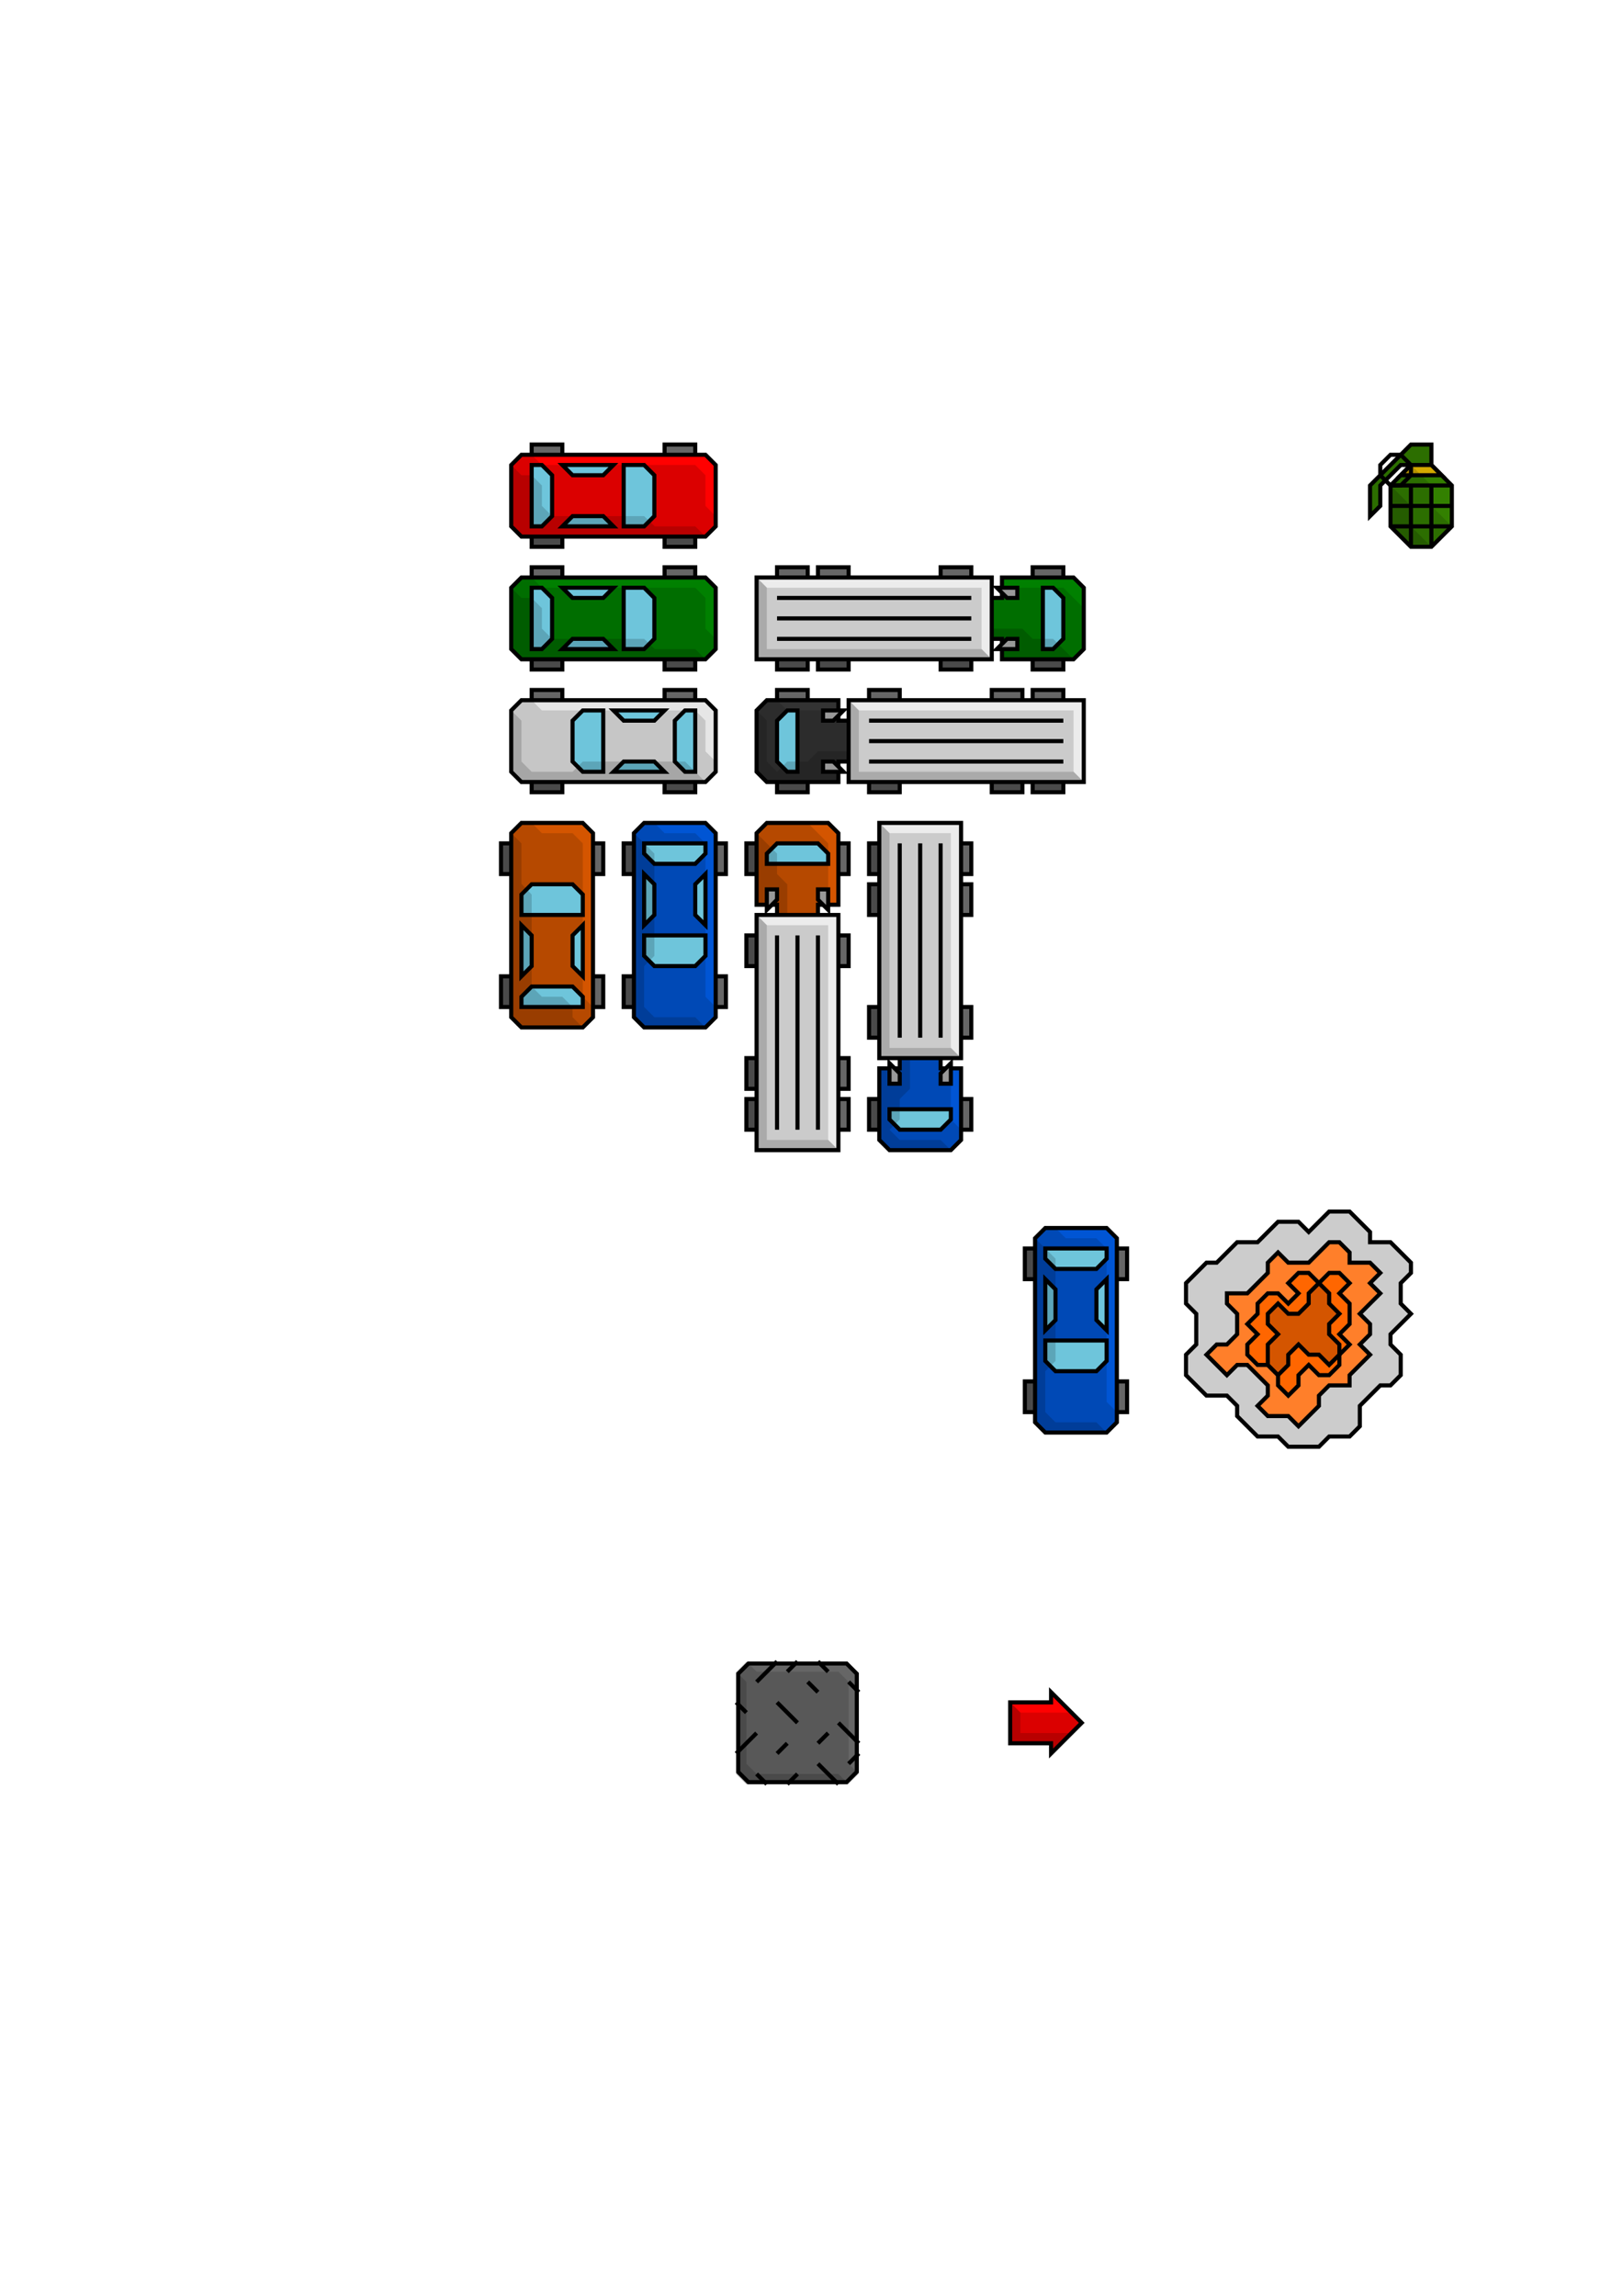 <?xml version="1.0" encoding="UTF-8" standalone="no"?>
<!-- Created with Inkscape (http://www.inkscape.org/) -->

<svg
   xmlns:dc="http://purl.org/dc/elements/1.1/"
   xmlns:cc="http://creativecommons.org/ns#"
   xmlns:rdf="http://www.w3.org/1999/02/22-rdf-syntax-ns#"
   xmlns:svg="http://www.w3.org/2000/svg"
   xmlns="http://www.w3.org/2000/svg"
   xmlns:sodipodi="http://sodipodi.sourceforge.net/DTD/sodipodi-0.dtd"
   xmlns:inkscape="http://www.inkscape.org/namespaces/inkscape"
   width="210mm"
   height="297mm"
   id="svg2"
   version="1.1"
   inkscape:version="0.48.4 r9939"
   enable-background="new"
   sodipodi:docname="graphics.svg">
  <defs
     id="defs4" />
  <sodipodi:namedview
     id="base"
     pagecolor="#ffffff"
     bordercolor="#666666"
     borderopacity="1.0"
     inkscape:pageopacity="0.0"
     inkscape:pageshadow="2"
     inkscape:zoom="1.979899"
     inkscape:cx="501.66574"
     inkscape:cy="342.00051"
     inkscape:document-units="px"
     inkscape:current-layer="layer1"
     showgrid="true"
     inkscape:window-width="1920"
     inkscape:window-height="1017"
     inkscape:window-x="-8"
     inkscape:window-y="-8"
     inkscape:window-maximized="1">
    <inkscape:grid
       type="xygrid"
       id="grid2985"
       empspacing="5"
       visible="true"
       enabled="true"
       snapvisiblegridlinesonly="true" />
    <inkscape:grid
       type="xygrid"
       id="grid2989"
       empspacing="5"
       visible="true"
       enabled="true"
       snapvisiblegridlinesonly="true"
       color="#ff00ff"
       opacity="1"
       empcolor="#0000ff"
       empopacity="0"
       spacingx="60px"
       spacingy="60px"
       dotted="false" />
  </sodipodi:namedview>
  <g
     inkscape:groupmode="layer"
     id="layer4"
     inkscape:label="clipping"
     style="opacity:0;display:inline"
     sodipodi:insensitive="true">
    <rect
       style="opacity:0.5;color:#000000;fill:#80e5ff;fill-opacity:1;fill-rule:nonzero;stroke:none;stroke-width:2;marker:none;visibility:visible;display:inline;overflow:visible;enable-background:accumulate"
       id="rect4730"
       width="120"
       height="60"
       x="240"
       y="212.362"
       inkscape:export-filename="D:\phi\ld43\web\res\images\car_player.png"
       inkscape:export-xdpi="180"
       inkscape:export-ydpi="180" />
    <rect
       style="opacity:0.5;color:#000000;fill:#80e5ff;fill-opacity:1;fill-rule:nonzero;stroke:none;stroke-width:2;marker:none;visibility:visible;display:inline;overflow:visible;enable-background:accumulate"
       id="rect4732"
       width="120"
       height="60"
       x="240"
       y="272.362"
       inkscape:export-filename="D:\phi\ld43\web\res\images\car_h1.png"
       inkscape:export-xdpi="180"
       inkscape:export-ydpi="180" />
    <rect
       style="opacity:0.5;color:#000000;fill:#80e5ff;fill-opacity:1;fill-rule:nonzero;stroke:none;stroke-width:2;marker:none;visibility:visible;display:inline;overflow:visible;enable-background:accumulate"
       id="rect4734"
       width="120"
       height="60"
       x="240"
       y="332.362"
       inkscape:export-filename="D:\phi\ld43\web\res\images\car_h2.png"
       inkscape:export-xdpi="180"
       inkscape:export-ydpi="180" />
    <rect
       style="opacity:0.5;color:#000000;fill:#80e5ff;fill-opacity:1;fill-rule:nonzero;stroke:none;stroke-width:2;marker:none;visibility:visible;display:inline;overflow:visible;enable-background:accumulate"
       id="rect4736"
       width="60"
       height="120"
       x="240"
       y="392.362"
       inkscape:export-filename="D:\phi\ld43\web\res\images\car_v1.png"
       inkscape:export-xdpi="180"
       inkscape:export-ydpi="180" />
    <rect
       style="opacity:0.5;color:#000000;fill:#80e5ff;fill-opacity:1;fill-rule:nonzero;stroke:none;stroke-width:2;marker:none;visibility:visible;display:inline;overflow:visible;enable-background:accumulate"
       id="rect4738"
       width="180"
       height="60"
       x="360"
       y="272.362"
       inkscape:export-filename="D:\phi\ld43\web\res\images\truck_h1.png"
       inkscape:export-xdpi="180"
       inkscape:export-ydpi="180" />
    <rect
       style="opacity:0.5;color:#000000;fill:#80e5ff;fill-opacity:1;fill-rule:nonzero;stroke:none;stroke-width:2;marker:none;visibility:visible;display:inline;overflow:visible;enable-background:accumulate"
       id="rect4740"
       width="180"
       height="60"
       x="360"
       y="332.362"
       inkscape:export-filename="D:\phi\ld43\web\res\images\truck_h2.png"
       inkscape:export-xdpi="180"
       inkscape:export-ydpi="180" />
    <rect
       style="opacity:0.5;color:#000000;fill:#80e5ff;fill-opacity:1;fill-rule:nonzero;stroke:none;stroke-width:2;marker:none;visibility:visible;display:inline;overflow:visible;enable-background:accumulate"
       id="rect4742"
       width="60"
       height="180"
       x="360"
       y="392.362"
       inkscape:export-filename="D:\phi\ld43\web\res\images\truck_v1.png"
       inkscape:export-xdpi="180"
       inkscape:export-ydpi="180" />
    <rect
       style="opacity:0.5;color:#000000;fill:#80e5ff;fill-opacity:1;fill-rule:nonzero;stroke:none;stroke-width:2;marker:none;visibility:visible;display:inline;overflow:visible;enable-background:accumulate"
       id="rect4744"
       width="60"
       height="180"
       x="420"
       y="392.362"
       inkscape:export-filename="D:\phi\ld43\web\res\images\truck_v2.png"
       inkscape:export-xdpi="180"
       inkscape:export-ydpi="180" />
    <rect
       style="opacity:0.5;color:#000000;fill:#80e5ff;fill-opacity:1;fill-rule:nonzero;stroke:none;stroke-width:2;marker:none;visibility:visible;display:inline;overflow:visible;enable-background:accumulate"
       id="rect4746"
       width="60"
       height="120"
       x="300"
       y="392.362"
       inkscape:export-filename="D:\phi\ld43\web\res\images\car_v2.png"
       inkscape:export-xdpi="180"
       inkscape:export-ydpi="180" />
    <rect
       style="color:#000000;fill:#d4aa00;fill-opacity:1;fill-rule:nonzero;stroke:none;stroke-width:2;marker:none;visibility:visible;display:inline;overflow:visible;enable-background:accumulate"
       id="rect4790"
       width="60"
       height="60"
       x="660"
       y="212.362"
       inkscape:export-filename="D:\phi\ld43\web\res\images\grenade.png"
       inkscape:export-xdpi="180"
       inkscape:export-ydpi="180" />
    <rect
       style="opacity:0.5;color:#000000;fill:#000000;fill-opacity:1;stroke:none;stroke-width:2;marker:none;visibility:visible;display:inline;overflow:visible;enable-background:accumulate"
       id="rect4834"
       width="60"
       height="60"
       x="360"
       y="812.362"
       inkscape:export-filename="D:\phi\ld43\web\res\images\border.png"
       inkscape:export-xdpi="180"
       inkscape:export-ydpi="180" />
    <rect
       style="opacity:0.5;color:#000000;fill:#000000;fill-opacity:1;fill-rule:nonzero;stroke:none;stroke-width:2;marker:none;visibility:visible;display:inline;overflow:visible;enable-background:accumulate"
       id="rect4890"
       width="60"
       height="60"
       x="480"
       y="812.362"
       inkscape:export-filename="D:\phi\ld43\web\res\images\exit.png"
       inkscape:export-xdpi="180"
       inkscape:export-ydpi="180" />
  </g>
  <g
     inkscape:label="shape"
     inkscape:groupmode="layer"
     id="layer1"
     style="display:inline">
    <path
       style="fill:#666666;stroke:#000000;stroke-width:2;stroke-linecap:butt;stroke-linejoin:miter;stroke-miterlimit:4;stroke-opacity:1;stroke-dasharray:none"
       d="m 260,222.362 0,-5 15,0 0,5"
       id="path2995"
       inkscape:connector-curvature="0" />
    <path
       style="fill:#666666;stroke:#000000;stroke-width:2;stroke-linecap:butt;stroke-linejoin:miter;stroke-miterlimit:4;stroke-opacity:1;stroke-dasharray:none"
       d="m 340,222.362 0,-5 -15,0 0,5"
       id="path2993"
       inkscape:connector-curvature="0" />
    <path
       style="fill:#666666;stroke:#000000;stroke-width:2;stroke-linecap:butt;stroke-linejoin:miter;stroke-miterlimit:4;stroke-opacity:1;stroke-dasharray:none"
       d="m 325,262.362 0,5 15,0 0,-5"
       id="path2999"
       inkscape:connector-curvature="0" />
    <path
       style="fill:#666666;stroke:#000000;stroke-width:2;stroke-linecap:butt;stroke-linejoin:miter;stroke-miterlimit:4;stroke-opacity:1;stroke-dasharray:none"
       d="m 260,262.362 0,5 15,0 0,-5"
       id="path2997"
       inkscape:connector-curvature="0" />
    <path
       style="fill:#ff0000;stroke:#000000;stroke-width:2;stroke-linecap:butt;stroke-linejoin:miter;stroke-miterlimit:4;stroke-opacity:1;stroke-dasharray:none"
       d="m 255,222.362 90,0 5,5 0,30 -5,5 -90,0 -5,-5 0,-30 z"
       id="path2991"
       inkscape:connector-curvature="0" />
    <path
       style="fill:#80e5ff;fill-opacity:1;stroke:#000000;stroke-width:2;stroke-linecap:butt;stroke-linejoin:miter;stroke-miterlimit:4;stroke-opacity:1;stroke-dasharray:none"
       d="m 320,252.362 0,-20 -5,-5 -5,0 -5,0 0,30 5,0 5,0 z"
       id="path3003"
       inkscape:connector-curvature="0"
       sodipodi:nodetypes="ccccccccc" />
    <path
       style="fill:#80e5ff;stroke:#000000;stroke-width:2;stroke-linecap:butt;stroke-linejoin:miter;stroke-miterlimit:4;stroke-opacity:1;stroke-dasharray:none"
       d="m 275,257.362 5,-5 15,0 5,5 z"
       id="path3005"
       inkscape:connector-curvature="0"
       sodipodi:nodetypes="ccccc" />
    <path
       style="fill:#80e5ff;stroke:#000000;stroke-width:2;stroke-linecap:butt;stroke-linejoin:miter;stroke-miterlimit:4;stroke-opacity:1;stroke-dasharray:none"
       d="m 300,227.362 -5,5 -15,0 -5,-5 z"
       id="path3007"
       inkscape:connector-curvature="0"
       sodipodi:nodetypes="ccccc" />
    <path
       style="fill:#80e5ff;stroke:#000000;stroke-width:2;stroke-linecap:butt;stroke-linejoin:miter;stroke-miterlimit:4;stroke-opacity:1;stroke-dasharray:none"
       d="m 260,257.362 5,0 5,-5 0,-20 -5,-5 -5,0 z"
       id="path3011"
       inkscape:connector-curvature="0"
       sodipodi:nodetypes="ccccccc" />
    <path
       style="fill:#666666;stroke:#000000;stroke-width:2;stroke-linecap:butt;stroke-linejoin:miter;stroke-miterlimit:4;stroke-opacity:1;stroke-dasharray:none;display:inline"
       d="m 260,282.362 0,-5 15,0 0,5"
       id="path2995-1"
       inkscape:connector-curvature="0" />
    <path
       style="fill:#666666;stroke:#000000;stroke-width:2;stroke-linecap:butt;stroke-linejoin:miter;stroke-miterlimit:4;stroke-opacity:1;stroke-dasharray:none;display:inline"
       d="m 340,282.362 0,-5 -15,0 0,5"
       id="path2993-1"
       inkscape:connector-curvature="0" />
    <path
       style="fill:#666666;stroke:#000000;stroke-width:2;stroke-linecap:butt;stroke-linejoin:miter;stroke-miterlimit:4;stroke-opacity:1;stroke-dasharray:none;display:inline"
       d="m 260,322.362 0,5 15,0 0,-5"
       id="path2997-8"
       inkscape:connector-curvature="0" />
    <path
       style="fill:#666666;stroke:#000000;stroke-width:2;stroke-linecap:butt;stroke-linejoin:miter;stroke-miterlimit:4;stroke-opacity:1;stroke-dasharray:none;display:inline"
       d="m 325,322.362 0,5 15,0 0,-5"
       id="path2999-7"
       inkscape:connector-curvature="0" />
    <path
       style="fill:#008000;stroke:#000000;stroke-width:2;stroke-linecap:butt;stroke-linejoin:miter;stroke-miterlimit:4;stroke-opacity:1;stroke-dasharray:none;display:inline"
       d="m 255,282.362 90,0 5,5 0,30 -5,5 -90,0 -5,-5 0,-30 z"
       id="path2991-3"
       inkscape:connector-curvature="0" />
    <path
       style="fill:#80e5ff;fill-opacity:1;stroke:#000000;stroke-width:2;stroke-linecap:butt;stroke-linejoin:miter;stroke-miterlimit:4;stroke-opacity:1;stroke-dasharray:none;display:inline"
       d="m 320,312.362 0,-20 -5,-5 -5,0 -5,0 0,30 5,0 5,0 z"
       id="path3003-4"
       inkscape:connector-curvature="0"
       sodipodi:nodetypes="ccccccccc" />
    <path
       style="fill:#80e5ff;stroke:#000000;stroke-width:2;stroke-linecap:butt;stroke-linejoin:miter;stroke-miterlimit:4;stroke-opacity:1;stroke-dasharray:none;display:inline"
       d="m 275,317.362 5,-5 15,0 5,5 z"
       id="path3005-2"
       inkscape:connector-curvature="0"
       sodipodi:nodetypes="ccccc" />
    <path
       style="fill:#80e5ff;stroke:#000000;stroke-width:2;stroke-linecap:butt;stroke-linejoin:miter;stroke-miterlimit:4;stroke-opacity:1;stroke-dasharray:none;display:inline"
       d="m 300,287.362 -5,5 -15,0 -5,-5 z"
       id="path3007-7"
       inkscape:connector-curvature="0"
       sodipodi:nodetypes="ccccc" />
    <path
       style="fill:#80e5ff;stroke:#000000;stroke-width:2;stroke-linecap:butt;stroke-linejoin:miter;stroke-miterlimit:4;stroke-opacity:1;stroke-dasharray:none;display:inline"
       d="m 260,317.362 5,0 5,-5 0,-20 -5,-5 -5,0 z"
       id="path3011-7"
       inkscape:connector-curvature="0"
       sodipodi:nodetypes="ccccccc" />
    <path
       style="fill:#666666;stroke:#000000;stroke-width:2;stroke-linecap:butt;stroke-linejoin:miter;stroke-miterlimit:4;stroke-opacity:1;stroke-dasharray:none;display:inline"
       d="m 340,342.362 0,-5 -15,0 0,5"
       id="path2995-9"
       inkscape:connector-curvature="0" />
    <path
       style="fill:#666666;stroke:#000000;stroke-width:2;stroke-linecap:butt;stroke-linejoin:miter;stroke-miterlimit:4;stroke-opacity:1;stroke-dasharray:none;display:inline"
       d="m 260,342.362 0,-5 15,0 0,5"
       id="path2993-3"
       inkscape:connector-curvature="0" />
    <path
       style="fill:#666666;stroke:#000000;stroke-width:2;stroke-linecap:butt;stroke-linejoin:miter;stroke-miterlimit:4;stroke-opacity:1;stroke-dasharray:none;display:inline"
       d="m 340,382.362 0,5 -15,0 0,-5"
       id="path2997-9"
       inkscape:connector-curvature="0" />
    <path
       style="fill:#666666;stroke:#000000;stroke-width:2;stroke-linecap:butt;stroke-linejoin:miter;stroke-miterlimit:4;stroke-opacity:1;stroke-dasharray:none;display:inline"
       d="m 275,382.362 0,5 -15,0 0,-5"
       id="path2999-8"
       inkscape:connector-curvature="0" />
    <path
       style="fill:#e6e6e6;stroke:#000000;stroke-width:2;stroke-linecap:butt;stroke-linejoin:miter;stroke-miterlimit:4;stroke-opacity:1;stroke-dasharray:none;display:inline"
       d="m 345,342.362 -90,0 -5,5 0,30 5,5 90,0 5,-5 0,-30 z"
       id="path2991-1"
       inkscape:connector-curvature="0" />
    <path
       style="fill:#80e5ff;fill-opacity:1;stroke:#000000;stroke-width:2;stroke-linecap:butt;stroke-linejoin:miter;stroke-miterlimit:4;stroke-opacity:1;stroke-dasharray:none;display:inline"
       d="m 280,372.362 0,-20 5,-5 5,0 5,0 0,30 -5,0 -5,0 z"
       id="path3003-6"
       inkscape:connector-curvature="0"
       sodipodi:nodetypes="ccccccccc" />
    <path
       style="fill:#80e5ff;stroke:#000000;stroke-width:2;stroke-linecap:butt;stroke-linejoin:miter;stroke-miterlimit:4;stroke-opacity:1;stroke-dasharray:none;display:inline"
       d="m 325,377.362 -5,-5 -15,0 -5,5 z"
       id="path3005-5"
       inkscape:connector-curvature="0"
       sodipodi:nodetypes="ccccc" />
    <path
       style="fill:#80e5ff;stroke:#000000;stroke-width:2;stroke-linecap:butt;stroke-linejoin:miter;stroke-miterlimit:4;stroke-opacity:1;stroke-dasharray:none;display:inline"
       d="m 300,347.362 5,5 15,0 5,-5 z"
       id="path3007-0"
       inkscape:connector-curvature="0"
       sodipodi:nodetypes="ccccc" />
    <path
       style="fill:#80e5ff;stroke:#000000;stroke-width:2;stroke-linecap:butt;stroke-linejoin:miter;stroke-miterlimit:4;stroke-opacity:1;stroke-dasharray:none;display:inline"
       d="m 340,377.362 -5,0 -5,-5 0,-20 5,-5 5,0 z"
       id="path3011-2"
       inkscape:connector-curvature="0"
       sodipodi:nodetypes="ccccccc" />
    <path
       style="fill:#666666;stroke:#000000;stroke-width:2;stroke-linecap:butt;stroke-linejoin:miter;stroke-miterlimit:4;stroke-opacity:1;stroke-dasharray:none;display:inline"
       d="m 350,412.362 5,0 0,15 -5,0"
       id="path2995-1-4"
       inkscape:connector-curvature="0" />
    <path
       style="fill:#666666;stroke:#000000;stroke-width:2;stroke-linecap:butt;stroke-linejoin:miter;stroke-miterlimit:4;stroke-opacity:1;stroke-dasharray:none;display:inline"
       d="m 350,492.362 5,0 0,-15 -5,0"
       id="path2993-1-8"
       inkscape:connector-curvature="0" />
    <path
       style="fill:#666666;stroke:#000000;stroke-width:2;stroke-linecap:butt;stroke-linejoin:miter;stroke-miterlimit:4;stroke-opacity:1;stroke-dasharray:none;display:inline"
       d="m 310,412.362 -5,0 0,15 5,0"
       id="path2997-8-5"
       inkscape:connector-curvature="0" />
    <path
       style="fill:#666666;stroke:#000000;stroke-width:2;stroke-linecap:butt;stroke-linejoin:miter;stroke-miterlimit:4;stroke-opacity:1;stroke-dasharray:none;display:inline"
       d="m 310,477.362 -5,0 0,15 5,0"
       id="path2999-7-0"
       inkscape:connector-curvature="0" />
    <path
       style="fill:#0055d4;stroke:#000000;stroke-width:2;stroke-linecap:butt;stroke-linejoin:miter;stroke-miterlimit:4;stroke-opacity:1;stroke-dasharray:none;display:inline"
       d="m 350,407.362 0,90 -5,5 -30,0 -5,-5 0,-90 5,-5 30,0 z"
       id="path2991-3-6"
       inkscape:connector-curvature="0" />
    <path
       style="fill:#80e5ff;fill-opacity:1;stroke:#000000;stroke-width:2;stroke-linecap:butt;stroke-linejoin:miter;stroke-miterlimit:4;stroke-opacity:1;stroke-dasharray:none;display:inline"
       d="m 320,472.362 20,0 5,-5 0,-5 0,-5 -30,0 0,5 0,5 z"
       id="path3003-4-9"
       inkscape:connector-curvature="0"
       sodipodi:nodetypes="ccccccccc" />
    <path
       style="fill:#80e5ff;stroke:#000000;stroke-width:2;stroke-linecap:butt;stroke-linejoin:miter;stroke-miterlimit:4;stroke-opacity:1;stroke-dasharray:none;display:inline"
       d="m 315,427.362 5,5 0,15 -5,5 z"
       id="path3005-2-0"
       inkscape:connector-curvature="0"
       sodipodi:nodetypes="ccccc" />
    <path
       style="fill:#80e5ff;stroke:#000000;stroke-width:2;stroke-linecap:butt;stroke-linejoin:miter;stroke-miterlimit:4;stroke-opacity:1;stroke-dasharray:none;display:inline"
       d="m 345,452.362 -5,-5 0,-15 5,-5 z"
       id="path3007-7-0"
       inkscape:connector-curvature="0"
       sodipodi:nodetypes="ccccc" />
    <path
       style="fill:#80e5ff;stroke:#000000;stroke-width:2;stroke-linecap:butt;stroke-linejoin:miter;stroke-miterlimit:4;stroke-opacity:1;stroke-dasharray:none;display:inline"
       d="m 315,412.362 0,5 5,5 20,0 5,-5 0,-5 z"
       id="path3011-7-6"
       inkscape:connector-curvature="0"
       sodipodi:nodetypes="ccccccc" />
    <path
       style="fill:#666666;stroke:#000000;stroke-width:2;stroke-linecap:butt;stroke-linejoin:miter;stroke-miterlimit:4;stroke-opacity:1;stroke-dasharray:none;display:inline"
       d="m 290,492.362 5,0 0,-15 -5,0"
       id="path2995-9-1"
       inkscape:connector-curvature="0" />
    <path
       style="fill:#666666;stroke:#000000;stroke-width:2;stroke-linecap:butt;stroke-linejoin:miter;stroke-miterlimit:4;stroke-opacity:1;stroke-dasharray:none;display:inline"
       d="m 290,412.362 5,0 0,15 -5,0"
       id="path2993-3-3"
       inkscape:connector-curvature="0" />
    <path
       style="fill:#666666;stroke:#000000;stroke-width:2;stroke-linecap:butt;stroke-linejoin:miter;stroke-miterlimit:4;stroke-opacity:1;stroke-dasharray:none;display:inline"
       d="m 250,492.362 -5,0 0,-15 5,0"
       id="path2997-9-9"
       inkscape:connector-curvature="0" />
    <path
       style="fill:#666666;stroke:#000000;stroke-width:2;stroke-linecap:butt;stroke-linejoin:miter;stroke-miterlimit:4;stroke-opacity:1;stroke-dasharray:none;display:inline"
       d="m 250,427.362 -5,0 0,-15 5,0"
       id="path2999-8-3"
       inkscape:connector-curvature="0" />
    <path
       style="fill:#d45500;stroke:#000000;stroke-width:2;stroke-linecap:butt;stroke-linejoin:miter;stroke-miterlimit:4;stroke-opacity:1;stroke-dasharray:none;display:inline"
       d="m 290,497.362 0,-90 -5,-5 -30,0 -5,5 0,90 5,5 30,0 z"
       id="path2991-1-8"
       inkscape:connector-curvature="0" />
    <path
       style="fill:#80e5ff;fill-opacity:1;stroke:#000000;stroke-width:2;stroke-linecap:butt;stroke-linejoin:miter;stroke-miterlimit:4;stroke-opacity:1;stroke-dasharray:none;display:inline"
       d="m 260,432.362 20,0 5,5 0,5 0,5 -30,0 0,-5 0,-5 z"
       id="path3003-6-4"
       inkscape:connector-curvature="0"
       sodipodi:nodetypes="ccccccccc" />
    <path
       style="fill:#80e5ff;stroke:#000000;stroke-width:2;stroke-linecap:butt;stroke-linejoin:miter;stroke-miterlimit:4;stroke-opacity:1;stroke-dasharray:none;display:inline"
       d="m 255,477.362 5,-5 0,-15 -5,-5 z"
       id="path3005-5-4"
       inkscape:connector-curvature="0"
       sodipodi:nodetypes="ccccc" />
    <path
       style="fill:#80e5ff;stroke:#000000;stroke-width:2;stroke-linecap:butt;stroke-linejoin:miter;stroke-miterlimit:4;stroke-opacity:1;stroke-dasharray:none;display:inline"
       d="m 285,452.362 -5,5 0,15 5,5 z"
       id="path3007-0-6"
       inkscape:connector-curvature="0"
       sodipodi:nodetypes="ccccc" />
    <path
       style="fill:#80e5ff;stroke:#000000;stroke-width:2;stroke-linecap:butt;stroke-linejoin:miter;stroke-miterlimit:4;stroke-opacity:1;stroke-dasharray:none;display:inline"
       d="m 255,492.362 0,-5 5,-5 20,0 5,5 0,5 z"
       id="path3011-2-0"
       inkscape:connector-curvature="0"
       sodipodi:nodetypes="ccccccc" />
    <path
       style="fill:#666666;stroke:#000000;stroke-width:2;stroke-linecap:butt;stroke-linejoin:miter;stroke-miterlimit:4;stroke-opacity:1;stroke-dasharray:none"
       d="m 505,282.362 0,-5 15,0 0,5"
       id="path4437"
       inkscape:connector-curvature="0"
       sodipodi:nodetypes="cccc" />
    <path
       style="fill:#666666;stroke:#000000;stroke-width:2;stroke-linecap:butt;stroke-linejoin:miter;stroke-miterlimit:4;stroke-opacity:1;stroke-dasharray:none"
       d="m 505,322.362 0,5 15,0 0,-5"
       id="path4439"
       inkscape:connector-curvature="0"
       sodipodi:nodetypes="cccc" />
    <path
       style="fill:#666666;stroke:#000000;stroke-width:2;stroke-linecap:butt;stroke-linejoin:miter;stroke-miterlimit:4;stroke-opacity:1;stroke-dasharray:none"
       d="m 380,282.362 0,-5 15,0 0,5"
       id="path4441"
       inkscape:connector-curvature="0"
       sodipodi:nodetypes="cccc" />
    <path
       style="fill:#666666;stroke:#000000;stroke-width:2;stroke-linecap:butt;stroke-linejoin:miter;stroke-miterlimit:4;stroke-opacity:1;stroke-dasharray:none"
       d="m 400,282.362 0,-5 15,0 0,5"
       id="path4443"
       inkscape:connector-curvature="0"
       sodipodi:nodetypes="cccc" />
    <path
       style="fill:#666666;stroke:#000000;stroke-width:2;stroke-linecap:butt;stroke-linejoin:miter;stroke-miterlimit:4;stroke-opacity:1;stroke-dasharray:none"
       d="m 475,322.362 0,5 -15,0 0,-5"
       id="path4447"
       inkscape:connector-curvature="0"
       sodipodi:nodetypes="cccc" />
    <path
       style="fill:#666666;stroke:#000000;stroke-width:2;stroke-linecap:butt;stroke-linejoin:miter;stroke-miterlimit:4;stroke-opacity:1;stroke-dasharray:none"
       d="m 415,322.362 0,5 -15,0 0,-5"
       id="path4449"
       inkscape:connector-curvature="0"
       sodipodi:nodetypes="cccc" />
    <path
       style="fill:#666666;stroke:#000000;stroke-width:2;stroke-linecap:butt;stroke-linejoin:miter;stroke-miterlimit:4;stroke-opacity:1;stroke-dasharray:none"
       d="m 395,322.362 0,5 -15,0 0,-5"
       id="path4453"
       inkscape:connector-curvature="0"
       sodipodi:nodetypes="cccc" />
    <path
       style="fill:#008000;fill-opacity:1;stroke:#000000;stroke-width:2;stroke-linecap:butt;stroke-linejoin:miter;stroke-miterlimit:4;stroke-opacity:1;stroke-dasharray:none"
       d="m 485,292.362 5,0 0,-10 25,0 10,0 5,5 0,5 0,20 0,5 -5,5 -10,0 -25,0 0,-10 -5,0"
       id="path4427"
       inkscape:connector-curvature="0"
       sodipodi:nodetypes="cccccccccccccc" />
    <path
       style="fill:#80e5ff;fill-opacity:1;stroke:#000000;stroke-width:2;stroke-linecap:butt;stroke-linejoin:miter;stroke-miterlimit:4;stroke-opacity:1;stroke-dasharray:none"
       d="m 520,292.362 -5,-5 -5,0 0,30 5,0 5,-5 z"
       id="path4429"
       inkscape:connector-curvature="0"
       sodipodi:nodetypes="ccccccc" />
    <path
       style="fill:#666666;stroke:#000000;stroke-width:2;stroke-linecap:butt;stroke-linejoin:miter;stroke-miterlimit:4;stroke-opacity:1;stroke-dasharray:none"
       d="m 475,282.362 0,-5 -15,0 0,5"
       id="path4445"
       inkscape:connector-curvature="0"
       sodipodi:nodetypes="cccc" />
    <path
       style="fill:#ececec;stroke:#000000;stroke-width:2;stroke-linecap:butt;stroke-linejoin:miter;stroke-miterlimit:4;stroke-opacity:1;stroke-dasharray:none"
       d="m 370,282.362 0,40 115,0 0,-40 z"
       id="path4425"
       inkscape:connector-curvature="0" />
    <path
       style="fill:none;stroke:#000000;stroke-width:2;stroke-linecap:butt;stroke-linejoin:miter;stroke-miterlimit:4;stroke-opacity:1;stroke-dasharray:none"
       d="m 380,312.362 95,0"
       id="path4431"
       inkscape:connector-curvature="0" />
    <path
       style="fill:none;stroke:#000000;stroke-width:2;stroke-linecap:butt;stroke-linejoin:miter;stroke-miterlimit:4;stroke-opacity:1;stroke-dasharray:none"
       d="m 475,302.362 -95,0"
       id="path4433"
       inkscape:connector-curvature="0" />
    <path
       style="fill:none;stroke:#000000;stroke-width:2;stroke-linecap:butt;stroke-linejoin:miter;stroke-miterlimit:4;stroke-opacity:1;stroke-dasharray:none"
       d="m 380,292.362 95,0"
       id="path4435"
       inkscape:connector-curvature="0" />
    <path
       style="fill:#999999;fill-opacity:1;stroke:#000000;stroke-width:2;stroke-linecap:butt;stroke-linejoin:miter;stroke-miterlimit:4;stroke-opacity:1;stroke-dasharray:none"
       d="m 497.5,317.362 0,-5 -5,0 -5,5 z"
       id="path4463"
       inkscape:connector-curvature="0"
       sodipodi:nodetypes="ccccc" />
    <path
       style="fill:#999999;fill-opacity:1;stroke:#000000;stroke-width:2;stroke-linecap:butt;stroke-linejoin:miter;stroke-miterlimit:4;stroke-opacity:1;stroke-dasharray:none"
       d="m 497.5,287.362 0,5 -5,0 -5,-5 z"
       id="path4465"
       inkscape:connector-curvature="0"
       sodipodi:nodetypes="ccccc" />
    <path
       sodipodi:nodetypes="cccc"
       inkscape:connector-curvature="0"
       id="path4521"
       d="m 395,342.362 0,-5 -15,0 0,5"
       style="fill:#666666;stroke:#000000;stroke-width:2;stroke-linecap:butt;stroke-linejoin:miter;stroke-miterlimit:4;stroke-opacity:1;stroke-dasharray:none" />
    <path
       sodipodi:nodetypes="cccc"
       inkscape:connector-curvature="0"
       id="path4523"
       d="m 395,382.362 0,5 -15,0 0,-5"
       style="fill:#666666;stroke:#000000;stroke-width:2;stroke-linecap:butt;stroke-linejoin:miter;stroke-miterlimit:4;stroke-opacity:1;stroke-dasharray:none" />
    <path
       sodipodi:nodetypes="cccc"
       inkscape:connector-curvature="0"
       id="path4525"
       d="m 520,342.362 0,-5 -15,0 0,5"
       style="fill:#666666;stroke:#000000;stroke-width:2;stroke-linecap:butt;stroke-linejoin:miter;stroke-miterlimit:4;stroke-opacity:1;stroke-dasharray:none" />
    <path
       sodipodi:nodetypes="cccc"
       inkscape:connector-curvature="0"
       id="path4527"
       d="m 500,342.362 0,-5 -15,0 0,5"
       style="fill:#666666;stroke:#000000;stroke-width:2;stroke-linecap:butt;stroke-linejoin:miter;stroke-miterlimit:4;stroke-opacity:1;stroke-dasharray:none" />
    <path
       sodipodi:nodetypes="cccc"
       inkscape:connector-curvature="0"
       id="path4529"
       d="m 425,382.362 0,5 15,0 0,-5"
       style="fill:#666666;stroke:#000000;stroke-width:2;stroke-linecap:butt;stroke-linejoin:miter;stroke-miterlimit:4;stroke-opacity:1;stroke-dasharray:none" />
    <path
       sodipodi:nodetypes="cccc"
       inkscape:connector-curvature="0"
       id="path4531"
       d="m 485,382.362 0,5 15,0 0,-5"
       style="fill:#666666;stroke:#000000;stroke-width:2;stroke-linecap:butt;stroke-linejoin:miter;stroke-miterlimit:4;stroke-opacity:1;stroke-dasharray:none" />
    <path
       sodipodi:nodetypes="cccc"
       inkscape:connector-curvature="0"
       id="path4533"
       d="m 505,382.362 0,5 15,0 0,-5"
       style="fill:#666666;stroke:#000000;stroke-width:2;stroke-linecap:butt;stroke-linejoin:miter;stroke-miterlimit:4;stroke-opacity:1;stroke-dasharray:none" />
    <path
       sodipodi:nodetypes="cccccccccccccc"
       inkscape:connector-curvature="0"
       id="path4535"
       d="m 415,352.362 -5,0 0,-10 -25,0 -10,0 -5,5 0,5 0,20 0,5 5,5 10,0 25,0 0,-10 5,0"
       style="fill:#333333;fill-opacity:1;stroke:#000000;stroke-width:2;stroke-linecap:butt;stroke-linejoin:miter;stroke-miterlimit:4;stroke-opacity:1;stroke-dasharray:none" />
    <path
       sodipodi:nodetypes="ccccccc"
       inkscape:connector-curvature="0"
       id="path4537"
       d="m 380,352.362 5,-5 5,0 0,30 -5,0 -5,-5 z"
       style="fill:#80e5ff;fill-opacity:1;stroke:#000000;stroke-width:2;stroke-linecap:butt;stroke-linejoin:miter;stroke-miterlimit:4;stroke-opacity:1;stroke-dasharray:none" />
    <path
       sodipodi:nodetypes="cccc"
       inkscape:connector-curvature="0"
       id="path4547"
       d="m 425,342.362 0,-5 15,0 0,5"
       style="fill:#666666;stroke:#000000;stroke-width:2;stroke-linecap:butt;stroke-linejoin:miter;stroke-miterlimit:4;stroke-opacity:1;stroke-dasharray:none" />
    <path
       inkscape:connector-curvature="0"
       id="path4539"
       d="m 530,342.362 0,40 -115,0 0,-40 z"
       style="fill:#ececec;stroke:#000000;stroke-width:2;stroke-linecap:butt;stroke-linejoin:miter;stroke-miterlimit:4;stroke-opacity:1;stroke-dasharray:none" />
    <path
       inkscape:connector-curvature="0"
       id="path4541"
       d="m 520,372.362 -95,0"
       style="fill:none;stroke:#000000;stroke-width:2;stroke-linecap:butt;stroke-linejoin:miter;stroke-miterlimit:4;stroke-opacity:1;stroke-dasharray:none" />
    <path
       inkscape:connector-curvature="0"
       id="path4543"
       d="m 425,362.362 95,0"
       style="fill:none;stroke:#000000;stroke-width:2;stroke-linecap:butt;stroke-linejoin:miter;stroke-miterlimit:4;stroke-opacity:1;stroke-dasharray:none" />
    <path
       inkscape:connector-curvature="0"
       id="path4545"
       d="m 520,352.362 -95,0"
       style="fill:none;stroke:#000000;stroke-width:2;stroke-linecap:butt;stroke-linejoin:miter;stroke-miterlimit:4;stroke-opacity:1;stroke-dasharray:none" />
    <path
       sodipodi:nodetypes="ccccc"
       inkscape:connector-curvature="0"
       id="path4549"
       d="m 402.5,377.362 0,-5 5,0 5,5 z"
       style="fill:#999999;fill-opacity:1;stroke:#000000;stroke-width:2;stroke-linecap:butt;stroke-linejoin:miter;stroke-miterlimit:4;stroke-opacity:1;stroke-dasharray:none" />
    <path
       sodipodi:nodetypes="ccccc"
       inkscape:connector-curvature="0"
       id="path4551"
       d="m 402.5,347.362 0,5 5,0 5,-5 z"
       style="fill:#999999;fill-opacity:1;stroke:#000000;stroke-width:2;stroke-linecap:butt;stroke-linejoin:miter;stroke-miterlimit:4;stroke-opacity:1;stroke-dasharray:none" />
    <path
       sodipodi:nodetypes="cccc"
       inkscape:connector-curvature="0"
       id="path4561"
       d="m 470,537.362 5,0 0,15 -5,0"
       style="fill:#666666;stroke:#000000;stroke-width:2;stroke-linecap:butt;stroke-linejoin:miter;stroke-miterlimit:4;stroke-opacity:1;stroke-dasharray:none" />
    <path
       sodipodi:nodetypes="cccc"
       inkscape:connector-curvature="0"
       id="path4563"
       d="m 430,537.362 -5,0 0,15 5,0"
       style="fill:#666666;stroke:#000000;stroke-width:2;stroke-linecap:butt;stroke-linejoin:miter;stroke-miterlimit:4;stroke-opacity:1;stroke-dasharray:none" />
    <path
       sodipodi:nodetypes="cccc"
       inkscape:connector-curvature="0"
       id="path4565"
       d="m 470,412.362 5,0 0,15 -5,0"
       style="fill:#666666;stroke:#000000;stroke-width:2;stroke-linecap:butt;stroke-linejoin:miter;stroke-miterlimit:4;stroke-opacity:1;stroke-dasharray:none" />
    <path
       sodipodi:nodetypes="cccc"
       inkscape:connector-curvature="0"
       id="path4567"
       d="m 470,432.362 5,0 0,15 -5,0"
       style="fill:#666666;stroke:#000000;stroke-width:2;stroke-linecap:butt;stroke-linejoin:miter;stroke-miterlimit:4;stroke-opacity:1;stroke-dasharray:none" />
    <path
       sodipodi:nodetypes="cccc"
       inkscape:connector-curvature="0"
       id="path4569"
       d="m 430,507.362 -5,0 0,-15 5,0"
       style="fill:#666666;stroke:#000000;stroke-width:2;stroke-linecap:butt;stroke-linejoin:miter;stroke-miterlimit:4;stroke-opacity:1;stroke-dasharray:none" />
    <path
       sodipodi:nodetypes="cccc"
       inkscape:connector-curvature="0"
       id="path4571"
       d="m 430,447.362 -5,0 0,-15 5,0"
       style="fill:#666666;stroke:#000000;stroke-width:2;stroke-linecap:butt;stroke-linejoin:miter;stroke-miterlimit:4;stroke-opacity:1;stroke-dasharray:none" />
    <path
       sodipodi:nodetypes="cccc"
       inkscape:connector-curvature="0"
       id="path4573"
       d="m 430,427.362 -5,0 0,-15 5,0"
       style="fill:#666666;stroke:#000000;stroke-width:2;stroke-linecap:butt;stroke-linejoin:miter;stroke-miterlimit:4;stroke-opacity:1;stroke-dasharray:none" />
    <path
       sodipodi:nodetypes="cccccccccccccc"
       inkscape:connector-curvature="0"
       id="path4575"
       d="m 460,517.362 0,5 10,0 0,25 0,10 -5,5 -5,0 -20,0 -5,0 -5,-5 0,-10 0,-25 10,0 0,-5"
       style="fill:#0055d4;fill-opacity:1;stroke:#000000;stroke-width:2;stroke-linecap:butt;stroke-linejoin:miter;stroke-miterlimit:4;stroke-opacity:1;stroke-dasharray:none" />
    <path
       sodipodi:nodetypes="ccccccc"
       inkscape:connector-curvature="0"
       id="path4577"
       d="m 460,552.362 5,-5 0,-5 -30,0 0,5 5,5 z"
       style="fill:#80e5ff;fill-opacity:1;stroke:#000000;stroke-width:2;stroke-linecap:butt;stroke-linejoin:miter;stroke-miterlimit:4;stroke-opacity:1;stroke-dasharray:none" />
    <path
       sodipodi:nodetypes="cccc"
       inkscape:connector-curvature="0"
       id="path4587"
       d="m 470,507.362 5,0 0,-15 -5,0"
       style="fill:#666666;stroke:#000000;stroke-width:2;stroke-linecap:butt;stroke-linejoin:miter;stroke-miterlimit:4;stroke-opacity:1;stroke-dasharray:none" />
    <path
       inkscape:connector-curvature="0"
       id="path4579"
       d="m 470,402.362 -40,0 0,115 40,0 z"
       style="fill:#ececec;stroke:#000000;stroke-width:2;stroke-linecap:butt;stroke-linejoin:miter;stroke-miterlimit:4;stroke-opacity:1;stroke-dasharray:none" />
    <path
       inkscape:connector-curvature="0"
       id="path4581"
       d="m 440,412.362 0,95"
       style="fill:none;stroke:#000000;stroke-width:2;stroke-linecap:butt;stroke-linejoin:miter;stroke-miterlimit:4;stroke-opacity:1;stroke-dasharray:none" />
    <path
       inkscape:connector-curvature="0"
       id="path4583"
       d="m 450,507.362 0,-95"
       style="fill:none;stroke:#000000;stroke-width:2;stroke-linecap:butt;stroke-linejoin:miter;stroke-miterlimit:4;stroke-opacity:1;stroke-dasharray:none" />
    <path
       inkscape:connector-curvature="0"
       id="path4585"
       d="m 460,412.362 0,95"
       style="fill:none;stroke:#000000;stroke-width:2;stroke-linecap:butt;stroke-linejoin:miter;stroke-miterlimit:4;stroke-opacity:1;stroke-dasharray:none" />
    <path
       sodipodi:nodetypes="ccccc"
       inkscape:connector-curvature="0"
       id="path4589"
       d="m 435,529.862 5,0 0,-5 -5,-5 z"
       style="fill:#999999;fill-opacity:1;stroke:#000000;stroke-width:2;stroke-linecap:butt;stroke-linejoin:miter;stroke-miterlimit:4;stroke-opacity:1;stroke-dasharray:none" />
    <path
       sodipodi:nodetypes="ccccc"
       inkscape:connector-curvature="0"
       id="path4591"
       d="m 465,529.862 -5,0 0,-5 5,-5 z"
       style="fill:#999999;fill-opacity:1;stroke:#000000;stroke-width:2;stroke-linecap:butt;stroke-linejoin:miter;stroke-miterlimit:4;stroke-opacity:1;stroke-dasharray:none" />
    <path
       style="fill:#666666;stroke:#000000;stroke-width:2;stroke-linecap:butt;stroke-linejoin:miter;stroke-miterlimit:4;stroke-opacity:1;stroke-dasharray:none"
       d="m 410,427.362 5,0 0,-15 -5,0"
       id="path4593"
       inkscape:connector-curvature="0"
       sodipodi:nodetypes="cccc" />
    <path
       style="fill:#666666;stroke:#000000;stroke-width:2;stroke-linecap:butt;stroke-linejoin:miter;stroke-miterlimit:4;stroke-opacity:1;stroke-dasharray:none"
       d="m 370,427.362 -5,0 0,-15 5,0"
       id="path4595"
       inkscape:connector-curvature="0"
       sodipodi:nodetypes="cccc" />
    <path
       style="fill:#666666;stroke:#000000;stroke-width:2;stroke-linecap:butt;stroke-linejoin:miter;stroke-miterlimit:4;stroke-opacity:1;stroke-dasharray:none"
       d="m 410,552.362 5,0 0,-15 -5,0"
       id="path4597"
       inkscape:connector-curvature="0"
       sodipodi:nodetypes="cccc" />
    <path
       style="fill:#666666;stroke:#000000;stroke-width:2;stroke-linecap:butt;stroke-linejoin:miter;stroke-miterlimit:4;stroke-opacity:1;stroke-dasharray:none"
       d="m 410,532.362 5,0 0,-15 -5,0"
       id="path4599"
       inkscape:connector-curvature="0"
       sodipodi:nodetypes="cccc" />
    <path
       style="fill:#666666;stroke:#000000;stroke-width:2;stroke-linecap:butt;stroke-linejoin:miter;stroke-miterlimit:4;stroke-opacity:1;stroke-dasharray:none"
       d="m 370,457.362 -5,0 0,15 5,0"
       id="path4601"
       inkscape:connector-curvature="0"
       sodipodi:nodetypes="cccc" />
    <path
       style="fill:#666666;stroke:#000000;stroke-width:2;stroke-linecap:butt;stroke-linejoin:miter;stroke-miterlimit:4;stroke-opacity:1;stroke-dasharray:none"
       d="m 370,517.362 -5,0 0,15 5,0"
       id="path4603"
       inkscape:connector-curvature="0"
       sodipodi:nodetypes="cccc" />
    <path
       style="fill:#666666;stroke:#000000;stroke-width:2;stroke-linecap:butt;stroke-linejoin:miter;stroke-miterlimit:4;stroke-opacity:1;stroke-dasharray:none"
       d="m 370,537.362 -5,0 0,15 5,0"
       id="path4605"
       inkscape:connector-curvature="0"
       sodipodi:nodetypes="cccc" />
    <path
       style="fill:#d45500;fill-opacity:1;stroke:#000000;stroke-width:2;stroke-linecap:butt;stroke-linejoin:miter;stroke-miterlimit:4;stroke-opacity:1;stroke-dasharray:none"
       d="m 400,447.362 0,-5 10,0 0,-25 0,-10 -5,-5 -5,0 -20,0 -5,0 -5,5 0,10 0,25 10,0 0,5"
       id="path4607"
       inkscape:connector-curvature="0"
       sodipodi:nodetypes="cccccccccccccc" />
    <path
       style="fill:#80e5ff;fill-opacity:1;stroke:#000000;stroke-width:2;stroke-linecap:butt;stroke-linejoin:miter;stroke-miterlimit:4;stroke-opacity:1;stroke-dasharray:none"
       d="m 400,412.362 5,5 0,5 -30,0 0,-5 5,-5 z"
       id="path4609"
       inkscape:connector-curvature="0"
       sodipodi:nodetypes="ccccccc" />
    <path
       style="fill:#666666;stroke:#000000;stroke-width:2;stroke-linecap:butt;stroke-linejoin:miter;stroke-miterlimit:4;stroke-opacity:1;stroke-dasharray:none"
       d="m 410,457.362 5,0 0,15 -5,0"
       id="path4619"
       inkscape:connector-curvature="0"
       sodipodi:nodetypes="cccc" />
    <path
       style="fill:#ececec;stroke:#000000;stroke-width:2;stroke-linecap:butt;stroke-linejoin:miter;stroke-miterlimit:4;stroke-opacity:1;stroke-dasharray:none"
       d="m 410,562.362 -40,0 0,-115 40,0 z"
       id="path4611"
       inkscape:connector-curvature="0" />
    <path
       style="fill:none;stroke:#000000;stroke-width:2;stroke-linecap:butt;stroke-linejoin:miter;stroke-miterlimit:4;stroke-opacity:1;stroke-dasharray:none"
       d="m 380,552.362 0,-95"
       id="path4613"
       inkscape:connector-curvature="0" />
    <path
       style="fill:none;stroke:#000000;stroke-width:2;stroke-linecap:butt;stroke-linejoin:miter;stroke-miterlimit:4;stroke-opacity:1;stroke-dasharray:none"
       d="m 390,457.362 0,95"
       id="path4615"
       inkscape:connector-curvature="0" />
    <path
       style="fill:none;stroke:#000000;stroke-width:2;stroke-linecap:butt;stroke-linejoin:miter;stroke-miterlimit:4;stroke-opacity:1;stroke-dasharray:none"
       d="m 400,552.362 0,-95"
       id="path4617"
       inkscape:connector-curvature="0" />
    <path
       style="fill:#999999;fill-opacity:1;stroke:#000000;stroke-width:2;stroke-linecap:butt;stroke-linejoin:miter;stroke-miterlimit:4;stroke-opacity:1;stroke-dasharray:none"
       d="m 375,434.862 5,0 0,5 -5,5 z"
       id="path4621"
       inkscape:connector-curvature="0"
       sodipodi:nodetypes="ccccc" />
    <path
       style="fill:#999999;fill-opacity:1;stroke:#000000;stroke-width:2;stroke-linecap:butt;stroke-linejoin:miter;stroke-miterlimit:4;stroke-opacity:1;stroke-dasharray:none"
       d="m 405,434.862 -5,0 0,5 5,5 z"
       id="path4623"
       inkscape:connector-curvature="0"
       sodipodi:nodetypes="ccccc" />
    <path
       style="fill:#338000;fill-opacity:1;stroke:#000000;stroke-width:2;stroke-linecap:butt;stroke-linejoin:miter;stroke-miterlimit:4;stroke-opacity:1;stroke-dasharray:none;display:inline"
       d="m 690,267.362 10,0 10,-10 0,-20 -10,-10 -10,0 -10,10 0,20 z"
       id="path4748"
       inkscape:connector-curvature="0" />
    <path
       style="fill:none;stroke:#000000;stroke-width:2;stroke-linecap:butt;stroke-linejoin:miter;stroke-miterlimit:4;stroke-opacity:1;stroke-dasharray:none"
       d="m 680,257.362 30,0"
       id="path4770"
       inkscape:connector-curvature="0" />
    <path
       style="fill:none;stroke:#000000;stroke-width:2;stroke-linecap:butt;stroke-linejoin:miter;stroke-miterlimit:4;stroke-opacity:1;stroke-dasharray:none"
       d="m 680,247.362 30,0"
       id="path4774"
       inkscape:connector-curvature="0" />
    <path
       style="fill:none;stroke:#000000;stroke-width:2;stroke-linecap:butt;stroke-linejoin:miter;stroke-miterlimit:4;stroke-opacity:1;stroke-dasharray:none"
       d="m 680,237.362 30,0"
       id="path4778"
       inkscape:connector-curvature="0" />
    <path
       style="fill:none;stroke:#000000;stroke-width:2;stroke-linecap:butt;stroke-linejoin:miter;stroke-miterlimit:4;stroke-opacity:1;stroke-dasharray:none"
       d="m 700,237.362 0,30"
       id="path4780"
       inkscape:connector-curvature="0"
       sodipodi:nodetypes="cc" />
    <path
       style="fill:none;stroke:#000000;stroke-width:2;stroke-linecap:butt;stroke-linejoin:miter;stroke-miterlimit:4;stroke-opacity:1;stroke-dasharray:none"
       d="m 690,237.362 0,30"
       id="path4782"
       inkscape:connector-curvature="0"
       sodipodi:nodetypes="cc" />
    <path
       style="fill:#2c6e00;fill-opacity:1;stroke:#000000;stroke-width:2;stroke-linecap:butt;stroke-linejoin:miter;stroke-miterlimit:4;stroke-opacity:1;stroke-dasharray:none"
       d="m 700,227.362 0,-10 -10,0 -20,20 0,15 5,-5 0,-10 10,-10 5,0"
       id="path4784"
       inkscape:connector-curvature="0"
       sodipodi:nodetypes="ccccccccc" />
    <path
       style="fill:#d4aa00;stroke:#000000;stroke-width:2;stroke-linecap:butt;stroke-linejoin:miter;stroke-miterlimit:4;stroke-opacity:1;stroke-dasharray:none"
       d="m 685,232.362 20,0 -5,-5 -10,0 z"
       id="path4786"
       inkscape:connector-curvature="0" />
    <path
       style="fill:none;stroke:#000000;stroke-width:2;stroke-linecap:butt;stroke-linejoin:miter;stroke-miterlimit:4;stroke-opacity:1;stroke-dasharray:none"
       d="m 675,227.362 5,-5 5,0 5,5 0,5 -5,5 -5,0 -5,-5 z"
       id="path4788"
       inkscape:connector-curvature="0" />
    <path
       style="fill:#666666;fill-opacity:1;stroke:#000000;stroke-width:2;stroke-linecap:butt;stroke-linejoin:miter;stroke-miterlimit:4;stroke-opacity:1;stroke-dasharray:none"
       d="m 366,813.362 -5,5 0,48 5,5 48,0 5,-5 0,-48 -5,-5 z"
       id="path4798"
       inkscape:connector-curvature="0"
       sodipodi:nodetypes="ccccccccc" />
    <path
       style="fill:none;stroke:#000000;stroke-width:2;stroke-linecap:butt;stroke-linejoin:miter;stroke-miterlimit:4;stroke-opacity:1;stroke-dasharray:none"
       d="m 360,832.362 5,5"
       id="path4800"
       inkscape:connector-curvature="0" />
    <path
       style="fill:none;stroke:#000000;stroke-width:2;stroke-linecap:butt;stroke-linejoin:miter;stroke-miterlimit:4;stroke-opacity:1;stroke-dasharray:none"
       d="m 360,857.362 10,-10"
       id="path4802"
       inkscape:connector-curvature="0" />
    <path
       style="fill:none;stroke:#000000;stroke-width:2;stroke-linecap:butt;stroke-linejoin:miter;stroke-miterlimit:4;stroke-opacity:1;stroke-dasharray:none"
       d="m 375,872.362 -5,-5"
       id="path4804"
       inkscape:connector-curvature="0" />
    <path
       style="fill:none;stroke:#000000;stroke-width:2;stroke-linecap:butt;stroke-linejoin:miter;stroke-miterlimit:4;stroke-opacity:1;stroke-dasharray:none"
       d="m 385,872.362 5,-5"
       id="path4806"
       inkscape:connector-curvature="0" />
    <path
       style="fill:none;stroke:#000000;stroke-width:2;stroke-linecap:butt;stroke-linejoin:miter;stroke-miterlimit:4;stroke-opacity:1;stroke-dasharray:none"
       d="m 410,872.362 -10,-10"
       id="path4808"
       inkscape:connector-curvature="0" />
    <path
       style="fill:none;stroke:#000000;stroke-width:2;stroke-linecap:butt;stroke-linejoin:miter;stroke-miterlimit:4;stroke-opacity:1;stroke-dasharray:none"
       d="m 420,852.362 -10,-10"
       id="path4810"
       inkscape:connector-curvature="0" />
    <path
       style="fill:none;stroke:#000000;stroke-width:2;stroke-linecap:butt;stroke-linejoin:miter;stroke-miterlimit:4;stroke-opacity:1;stroke-dasharray:none"
       d="m 420,857.362 -5,5"
       id="path4812"
       inkscape:connector-curvature="0" />
    <path
       style="fill:none;stroke:#000000;stroke-width:2;stroke-linecap:butt;stroke-linejoin:miter;stroke-miterlimit:4;stroke-opacity:1;stroke-dasharray:none"
       d="m 420,827.362 -5,-5"
       id="path4814"
       inkscape:connector-curvature="0" />
    <path
       style="fill:none;stroke:#000000;stroke-width:2;stroke-linecap:butt;stroke-linejoin:miter;stroke-miterlimit:4;stroke-opacity:1;stroke-dasharray:none"
       d="m 400,812.362 5,5"
       id="path4816"
       inkscape:connector-curvature="0" />
    <path
       style="fill:none;stroke:#000000;stroke-width:2;stroke-linecap:butt;stroke-linejoin:miter;stroke-miterlimit:4;stroke-opacity:1;stroke-dasharray:none"
       d="m 380,812.362 -10,10"
       id="path4818"
       inkscape:connector-curvature="0" />
    <path
       style="fill:none;stroke:#000000;stroke-width:2;stroke-linecap:butt;stroke-linejoin:miter;stroke-miterlimit:4;stroke-opacity:1;stroke-dasharray:none"
       d="m 390,812.362 -5,5"
       id="path4820"
       inkscape:connector-curvature="0" />
    <path
       style="fill:none;stroke:#000000;stroke-width:2;stroke-linecap:butt;stroke-linejoin:miter;stroke-miterlimit:4;stroke-opacity:1;stroke-dasharray:none"
       d="m 380,832.362 10,10"
       id="path4826"
       inkscape:connector-curvature="0" />
    <path
       style="fill:none;stroke:#000000;stroke-width:2;stroke-linecap:butt;stroke-linejoin:miter;stroke-miterlimit:4;stroke-opacity:1;stroke-dasharray:none"
       d="m 380,857.362 5,-5"
       id="path4828"
       inkscape:connector-curvature="0" />
    <path
       style="fill:none;stroke:#000000;stroke-width:2;stroke-linecap:butt;stroke-linejoin:miter;stroke-miterlimit:4;stroke-opacity:1;stroke-dasharray:none"
       d="m 400,852.362 5,-5"
       id="path4830"
       inkscape:connector-curvature="0" />
    <path
       style="fill:none;stroke:#000000;stroke-width:2;stroke-linecap:butt;stroke-linejoin:miter;stroke-miterlimit:4;stroke-opacity:1;stroke-dasharray:none"
       d="m 395,822.362 5,5"
       id="path4832"
       inkscape:connector-curvature="0" />
    <path
       style="fill:#ff0000;fill-opacity:1;stroke:#000000;stroke-width:2;stroke-linecap:butt;stroke-linejoin:miter;stroke-miterlimit:4;stroke-opacity:1;stroke-dasharray:none"
       d="m 494,832.362 20,0 0,-5 15,15 -15,15 0,-5 -20,0 z"
       id="path4838"
       inkscape:connector-curvature="0"
       sodipodi:nodetypes="cccccccc" />
    <path
       inkscape:connector-curvature="0"
       id="path4987"
       d="m 546.181,610.431 5,0 0,15 -5,0"
       style="fill:#666666;stroke:#000000;stroke-width:2;stroke-linecap:butt;stroke-linejoin:miter;stroke-miterlimit:4;stroke-opacity:1;stroke-dasharray:none;display:inline" />
    <path
       inkscape:connector-curvature="0"
       id="path4989"
       d="m 546.181,690.431 5,0 0,-15 -5,0"
       style="fill:#666666;stroke:#000000;stroke-width:2;stroke-linecap:butt;stroke-linejoin:miter;stroke-miterlimit:4;stroke-opacity:1;stroke-dasharray:none;display:inline" />
    <path
       inkscape:connector-curvature="0"
       id="path4991"
       d="m 506.181,610.431 -5,0 0,15 5,0"
       style="fill:#666666;stroke:#000000;stroke-width:2;stroke-linecap:butt;stroke-linejoin:miter;stroke-miterlimit:4;stroke-opacity:1;stroke-dasharray:none;display:inline" />
    <path
       inkscape:connector-curvature="0"
       id="path4993"
       d="m 506.181,675.431 -5,0 0,15 5,0"
       style="fill:#666666;stroke:#000000;stroke-width:2;stroke-linecap:butt;stroke-linejoin:miter;stroke-miterlimit:4;stroke-opacity:1;stroke-dasharray:none;display:inline" />
    <path
       inkscape:connector-curvature="0"
       id="path4995"
       d="m 546.181,605.431 0,90 -5,5 -30,0 -5,-5 0,-90 5,-5 30,0 z"
       style="fill:#0055d4;stroke:#000000;stroke-width:2;stroke-linecap:butt;stroke-linejoin:miter;stroke-miterlimit:4;stroke-opacity:1;stroke-dasharray:none;display:inline" />
    <path
       sodipodi:nodetypes="ccccccccc"
       inkscape:connector-curvature="0"
       id="path4997"
       d="m 516.181,670.431 20,0 5,-5 0,-5 0,-5 -30,0 0,5 0,5 z"
       style="fill:#80e5ff;fill-opacity:1;stroke:#000000;stroke-width:2;stroke-linecap:butt;stroke-linejoin:miter;stroke-miterlimit:4;stroke-opacity:1;stroke-dasharray:none;display:inline" />
    <path
       sodipodi:nodetypes="ccccc"
       inkscape:connector-curvature="0"
       id="path4999"
       d="m 511.181,625.431 5,5 0,15 -5,5 z"
       style="fill:#80e5ff;stroke:#000000;stroke-width:2;stroke-linecap:butt;stroke-linejoin:miter;stroke-miterlimit:4;stroke-opacity:1;stroke-dasharray:none;display:inline" />
    <path
       sodipodi:nodetypes="ccccc"
       inkscape:connector-curvature="0"
       id="path5001"
       d="m 541.181,650.431 -5,-5 0,-15 5,-5 z"
       style="fill:#80e5ff;stroke:#000000;stroke-width:2;stroke-linecap:butt;stroke-linejoin:miter;stroke-miterlimit:4;stroke-opacity:1;stroke-dasharray:none;display:inline" />
    <path
       sodipodi:nodetypes="ccccccc"
       inkscape:connector-curvature="0"
       id="path5003"
       d="m 511.181,610.431 0,5 5,5 20,0 5,-5 0,-5 z"
       style="fill:#80e5ff;stroke:#000000;stroke-width:2;stroke-linecap:butt;stroke-linejoin:miter;stroke-miterlimit:4;stroke-opacity:1;stroke-dasharray:none;display:inline" />
    <path
       style="fill:#cccccc;stroke:#000000;stroke-width:2;stroke-linecap:butt;stroke-linejoin:miter;stroke-opacity:1;stroke-miterlimit:4;stroke-dasharray:none"
       d="M 650 592.375 L 640 602.375 L 635 597.375 L 625 597.375 L 615 607.375 L 605 607.375 L 595 617.375 L 590 617.375 L 580 627.375 L 580 637.375 L 585 642.375 L 585 657.375 L 580 662.375 L 580 672.375 L 590 682.375 L 600 682.375 L 605 687.375 L 605 692.375 L 615 702.375 L 625 702.375 L 630 707.375 L 645 707.375 L 650 702.375 L 660 702.375 L 665 697.375 L 665 687.375 L 675 677.375 L 680 677.375 L 685 672.375 L 685 662.375 L 680 657.375 L 680 652.375 L 690 642.375 L 685 637.375 L 685 627.375 L 690 622.375 L 690 617.375 L 680 607.375 L 670 607.375 L 670 602.375 L 660 592.375 L 650 592.375 z M 630 627.375 L 640 627.375 L 645 632.375 L 655 632.375 L 660 637.375 L 655 642.375 L 655 652.375 L 660 657.375 L 650 667.375 L 650 672.375 L 645 677.375 L 635 677.375 L 625 667.375 L 610 667.375 L 605 662.375 L 605 652.375 L 610 647.375 L 620 647.375 L 625 642.375 L 625 632.375 L 630 627.375 z "
       id="path5055" />
    <path
       style="fill:#ff7f2a;stroke:#000000;stroke-width:2;stroke-linecap:butt;stroke-linejoin:miter;stroke-opacity:1;stroke-miterlimit:4;stroke-dasharray:none"
       d="M 650 607.375 L 640 617.375 L 630 617.375 L 625 612.375 L 620 617.375 L 620 622.375 L 610 632.375 L 600 632.375 L 600 637.375 L 605 642.375 L 605 652.375 L 600 657.375 L 595 657.375 L 590 662.375 L 600 672.375 L 605 667.375 L 610 667.375 L 620 677.375 L 620 682.375 L 615 687.375 L 620 692.375 L 630 692.375 L 635 697.375 L 645 687.375 L 645 682.375 L 650 677.375 L 660 677.375 L 660 672.375 L 670 662.375 L 665 657.375 L 670 652.375 L 670 647.375 L 665 642.375 L 675 632.375 L 670 627.375 L 675 622.375 L 670 617.375 L 660 617.375 L 660 612.375 L 655 607.375 L 650 607.375 z M 645 632.375 L 650 637.375 L 650 647.375 L 645 647.375 L 645 657.375 L 640 657.375 L 635 662.375 L 630 657.375 L 625 657.375 L 625 647.375 L 630 642.375 L 635 642.375 L 645 632.375 z "
       id="path5050" />
    <path
       style="fill:#ff6600;stroke:#000000;stroke-width:2;stroke-linecap:butt;stroke-linejoin:miter;stroke-opacity:1;stroke-miterlimit:4;stroke-dasharray:none;fill-opacity:1"
       d="M 635 622.375 L 630 627.375 L 635 632.375 L 630 637.375 L 625 632.375 L 620 632.375 L 615 637.375 L 615 642.375 L 610 647.375 L 615 652.375 L 610 657.375 L 610 662.375 L 615 667.375 L 620 667.375 L 625 672.375 L 625 677.375 L 630 682.375 L 635 677.375 L 635 672.375 L 640 667.375 L 645 672.375 L 650 672.375 L 655 667.375 L 655 662.375 L 660 657.375 L 655 652.375 L 660 647.375 L 660 637.375 L 655 632.375 L 660 627.375 L 655 622.375 L 650 622.375 L 645 627.375 L 640 622.375 L 635 622.375 z M 635 647.375 L 640 647.375 L 645 652.375 L 640 657.375 L 635 652.375 L 630 652.375 L 635 647.375 z "
       id="path5045" />
    <path
       style="fill:#d45500;stroke:#000000;stroke-width:2;stroke-linecap:butt;stroke-linejoin:miter;stroke-opacity:1;fill-opacity:1;stroke-miterlimit:4;stroke-dasharray:none"
       d="m 620,657.362 5,-5 -5,-5 0,-5 5,-5 5,5 5,0 5,-5 0,-5 5,-5 5,5 0,5 5,5 -5,5 0,5 5,5 0,5 -5,5 -5,-5 -5,0 -5,-5 -5,5 0,5 -5,5 -5,-5 z"
       id="path5043"
       inkscape:connector-curvature="0" />
  </g>
  <g
     inkscape:groupmode="layer"
     id="layer2"
     inkscape:label="shade"
     style="opacity:0.279;display:inline"
     sodipodi:insensitive="true">
    <path
       style="opacity:0.5;fill:#000000;fill-opacity:1;stroke:none"
       d="m 350,252.362 -5,-5 0,-15 -5,-5 -75,0 -5,-5 -5,0 -5,5 0,30 5,5 90,0 5,-5 z"
       id="path3904"
       inkscape:connector-curvature="0"
       sodipodi:nodetypes="ccccccccccccc" />
    <path
       style="fill:#000000;fill-opacity:1;fill-rule:nonzero;stroke:none"
       d="m 340,257.362 -19.782,0 -5.218,-5 -45,0 -5,-5 0,-10 -5,-5 -5,0 -5,-5 0,30 5,5 5,0 0,5 15,0 0,-5 50,0 0,5 15,0 0.357,-5 4.643,0 z"
       id="path3013"
       inkscape:connector-curvature="0"
       sodipodi:nodetypes="ccccccccccccccccccccc" />
    <path
       style="opacity:0.5;fill:#000000;fill-opacity:1;stroke:none;display:inline"
       d="m 350,312.362 -5,-5 0,-15 -5,-5 -75,0 -5,-5 -5,0 -5,5 0,30 5,5 90,0 5,-5 z"
       id="path3904-8-6"
       inkscape:connector-curvature="0"
       sodipodi:nodetypes="ccccccccccccc" />
    <path
       style="fill:#000000;fill-opacity:1;fill-rule:nonzero;stroke:none;display:inline"
       d="m 340,317.362 -19.782,0 -5.218,-5 -45,0 -5,-5 0,-10 -5,-5 -5,0 -5,-5 0,30 5,5 5,0 0,5 15,0 0,-5 50,0 0,5 15,0 0.357,-5 4.643,0 z"
       id="path3013-6-6"
       inkscape:connector-curvature="0"
       sodipodi:nodetypes="ccccccccccccccccccccc" />
    <path
       style="opacity:0.5;fill:#000000;fill-opacity:1;stroke:none;display:inline"
       d="m 350,372.362 -5,-5 0,-15 -5,-5 -75,0 -5,-5 -5,0 -5,5 0,30 5,5 90,0 5,-5 z"
       id="path3904-0-1"
       inkscape:connector-curvature="0"
       sodipodi:nodetypes="ccccccccccccc" />
    <path
       style="fill:#000000;fill-opacity:1;fill-rule:nonzero;stroke:none;display:inline"
       d="m 340,377.362 -5,-5 -5,0 -45,0 -5,5 -20,0 -5,-5 0,-20 -5,-5 0,30 5,5 5,0 0,5 15,0 0,-5 50,0 0,5 15,0 0.357,-5 4.643,0 z"
       id="path3013-2-8"
       inkscape:connector-curvature="0"
       sodipodi:nodetypes="ccccccccccccccccccccc" />
    <path
       style="opacity:0.5;fill:#000000;fill-opacity:1;stroke:none;display:inline"
       d="m 260,402.362 5,5 15,0 5,5 0,75 5,5 0,5 -5,5 -30,0 -5,-5 0,-90 5,-5 z"
       id="path3904-8-6-4"
       inkscape:connector-curvature="0"
       sodipodi:nodetypes="ccccccccccccc" />
    <path
       style="fill:#000000;fill-opacity:1;fill-rule:nonzero;stroke:none;display:inline"
       d="m 255,412.362 0,19.782 5,5.218 0,45 5,5 10,0 5,5 0,5 5,5 -30,0 -5,-5 0,-5 -5,0 0,-15 5,0 0,-50 -5,0 0,-15 5,-0.357 0,-4.643 z"
       id="path3013-6-6-9"
       inkscape:connector-curvature="0"
       sodipodi:nodetypes="ccccccccccccccccccccc" />
    <path
       style="opacity:0.5;fill:#000000;fill-opacity:1;stroke:none;display:inline"
       d="m 320,402.362 5,5 15,0 5,5 0,75 5,5 0,5 -5,5 -30,0 -5,-5 0,-90 5,-5 z"
       id="path3904-0-1-7"
       inkscape:connector-curvature="0"
       sodipodi:nodetypes="ccccccccccccc" />
    <path
       style="fill:#000000;fill-opacity:1;fill-rule:nonzero;stroke:none;display:inline"
       d="m 315,412.362 5,5 0,5 0,45 -5,5 0,20 5,5 20,0 5,5 -30,0 -5,-5 0,-5 -5,0 0,-15 5,0 0,-50 -5,0 0,-15 5,-0.357 0,-4.643 z"
       id="path3013-2-8-8"
       inkscape:connector-curvature="0"
       sodipodi:nodetypes="ccccccccccccccccccccc" />
    <path
       style="opacity:0.5;fill:#000000;fill-opacity:1;stroke:none"
       d="m 530,312.362 0,-15 -5,-5 -5,-5 -5,0 -5,0 -12,0 0,5 -6,0 -2,-2 0,2 -5,0 0,20 13,0 0,10 17,0 5,0 5,0 5,-5 z"
       id="path4459"
       inkscape:connector-curvature="0"
       sodipodi:nodetypes="cccccccccccccccccccc" />
    <path
       style="fill:#000000;fill-opacity:1;stroke:none"
       d="m 520,317.362 -5,-5 -10,0 -5,-5 -15,0 0,5 5,0 0,2 2,-2 6,0 0,5 -8,0 0,5 15,0 0,5 15,0 0,-5 5,0 z"
       id="path4455"
       inkscape:connector-curvature="0"
       sodipodi:nodetypes="ccccccccccccccccccc" />
    <path
       style="fill:#000000;fill-opacity:1;stroke:none"
       d="m 485,322.362 -5,-5 -105,0 0,-30 -5,-5 0,40 10,0 0,5 15,0 0,-5 5,0 0,5 15,0 0,-5 45,0 0,5 15,0 0,-5 z"
       id="path4457"
       inkscape:connector-curvature="0" />
    <path
       style="opacity:0.5;fill:#000000;fill-opacity:1;stroke:none"
       d="m 370,282.362 5,5 105,0 0,30 5,5 -115,0 z"
       id="path4467"
       inkscape:connector-curvature="0" />
    <path
       sodipodi:nodetypes="cccccccccccccccccccc"
       inkscape:connector-curvature="0"
       id="path4553"
       d="m 370,372.362 0,-25 5,-5 5,0 5,5 5,0 12,0 0,5 6,0 2,-2 0,2 5,0 0,20 -13,0 0,10 -17,0 -5,0 -5,0 -5,-5 z"
       style="opacity:0.5;fill:#000000;fill-opacity:1;stroke:none" />
    <path
       sodipodi:nodetypes="ccccccccccccccccccccccc"
       inkscape:connector-curvature="0"
       id="path4555"
       d="m 380,377.362 5,-5 10,0 5,-5 15,0 0,5 -5,0 0,2 -2,-2 -6,0 0,5 8,0 0,5 -15,0 0,5 -15,0 0,-5 -5,0 -5,-5 0,-30 5,5 0,20 z"
       style="fill:#000000;fill-opacity:1;stroke:none" />
    <path
       inkscape:connector-curvature="0"
       id="path4557"
       d="m 530,382.362 -5,-5 -105,0 0,-30 -5,-5 0,40 10,0 0,5 15,0 0,-5 45,0 0,5 15,0 0,-5 5,0 0,5 15,0 0,-5 z"
       style="fill:#000000;fill-opacity:1;stroke:none"
       sodipodi:nodetypes="ccccccccccccccccccc" />
    <path
       inkscape:connector-curvature="0"
       id="path4559"
       d="m 415,342.362 5,5 105,0 0,30 5,5 -115,0 z"
       style="opacity:0.5;fill:#000000;fill-opacity:1;stroke:none" />
    <path
       sodipodi:nodetypes="cccccccccccccccccccc"
       inkscape:connector-curvature="0"
       id="path4659"
       d="m 380,402.362 15,0 5,5 5,5 0,5 0,5 0,12 -5,0 0,6 2,2 -2,0 0,5 -20,0 0,-13 -10,0 0,-17 0,-5 0,-5 5,-5 z"
       style="opacity:0.5;fill:#000000;fill-opacity:1;stroke:none" />
    <path
       sodipodi:nodetypes="ccccccccccccccccccc"
       inkscape:connector-curvature="0"
       id="path4661"
       d="m 375,412.362 5,5 0,10 5,5 0,15 -5,0 0,-5 -2,0 2,-2 0,-6 -5,0 0,8 -5,0 0,-15 -5,0 0,-15 5,0 0,-5 z"
       style="fill:#000000;fill-opacity:1;stroke:none" />
    <path
       inkscape:connector-curvature="0"
       id="path4663"
       d="m 370,447.362 5,5 0,105 30,0 5,5 -40,0 0,-10 -5,0 0,-15 5,0 0,-5 -5,0 0,-15 5,0 0,-45 -5,0 0,-15 5,0 z"
       style="fill:#000000;fill-opacity:1;stroke:none" />
    <path
       inkscape:connector-curvature="0"
       id="path4665"
       d="m 410,562.362 -5,-5 0,-105 -30,0 -5,-5 0,115 z"
       style="opacity:0.5;fill:#000000;fill-opacity:1;stroke:none" />
    <path
       style="opacity:0.5;fill:#000000;fill-opacity:1;stroke:none"
       d="m 440,562.362 25,0 5,-5 0,-5 -5,-5 0,-5 0,-12 -5,0 0,-6 2,-2 -2,0 0,-5 -20,0 0,13 -10,0 0,17 0,5 0,5 5,5 z"
       id="path4673"
       inkscape:connector-curvature="0"
       sodipodi:nodetypes="cccccccccccccccccccc" />
    <path
       style="fill:#000000;fill-opacity:1;stroke:none"
       d="m 435,552.362 5,-5 0,-10 5,-5 0,-15 -5,0 0,5 -2,0 2,2 0,6 -5,0 0,-8 -5,0 0,15 -5,0 0,15 5,0 0,5 5,5 30,0 -5,-5 -20,0 z"
       id="path4675"
       inkscape:connector-curvature="0"
       sodipodi:nodetypes="ccccccccccccccccccccccc" />
    <path
       sodipodi:nodetypes="ccccccccccccccccccc"
       style="fill:#000000;fill-opacity:1;stroke:none"
       d="m 430,402.362 5,5 0,105 30,0 5,5 -40,0 0,-10 -5,0 0,-15 5,0 0,-45 -5,0 0,-15 5,0 0,-5 -5,0 0,-15 5,0 z"
       id="path4677"
       inkscape:connector-curvature="0" />
    <path
       style="opacity:0.5;fill:#000000;fill-opacity:1;stroke:none"
       d="m 470,517.362 -5,-5 0,-105 -30,0 -5,-5 0,115 z"
       id="path4679"
       inkscape:connector-curvature="0" />
    <path
       style="fill:#000000;fill-opacity:1;stroke:none"
       d="m 700,267.362 -10,-10 0,-10 -10,-10 0,20 10,10 z"
       id="path4792"
       inkscape:connector-curvature="0" />
    <path
       style="opacity:0.5;fill:#000000;fill-opacity:1;stroke:none"
       d="m 710,257.362 -10,-10 0,-10 -10,-10 -10,10 0,20 10,10 10,0 z"
       id="path4794"
       inkscape:connector-curvature="0" />
    <path
       style="fill:#000000;fill-opacity:1;stroke:none"
       d="m 415,872.362 -5,-5 -40,0 -5,-5 0,-40 -5,-5 0,50 5,5 z"
       id="path4822"
       inkscape:connector-curvature="0" />
    <path
       style="opacity:0.5;fill:#000000;fill-opacity:1;stroke:none"
       d="m 420,867.362 -5,-5 0,-40 -5,-5 -40,0 -5,-5 -5,5 0,50 5,5 50,0 z"
       id="path4824"
       inkscape:connector-curvature="0" />
    <path
       style="opacity:0.5;fill:#000000;fill-opacity:1;stroke:none"
       d="m 529,842.362 -5,-5 -10,0 -15,0 -5,-5 0,20 20,0 0,5 z"
       id="path4846"
       inkscape:connector-curvature="0"
       sodipodi:nodetypes="ccccccccc" />
    <path
       style="fill:#000000;fill-opacity:1;stroke:none"
       d="m 524,847.362 -25,0 0,-10 -5,-5 0,20 20,0 0,5 z"
       id="path4844"
       inkscape:connector-curvature="0"
       sodipodi:nodetypes="cccccccc" />
    <path
       sodipodi:nodetypes="ccccccccccccc"
       inkscape:connector-curvature="0"
       id="path5017"
       d="m 516.181,600.431 5,5 15,0 5,5 0,75 5,5 0,5 -5,5 -30,0 -5,-5 0,-90 5,-5 z"
       style="opacity:0.5;fill:#000000;fill-opacity:1;stroke:none;display:inline" />
    <path
       sodipodi:nodetypes="ccccccccccccccccccccc"
       inkscape:connector-curvature="0"
       id="path5019"
       d="m 511.181,610.431 5,5 0,5 0,45 -5,5 0,20 5,5 20,0 5,5 -30,0 -5,-5 0,-5 -5,0 0,-15 5,0 0,-50 -5,0 0,-15 5,-0.357 0,-4.643 z"
       style="fill:#000000;fill-opacity:1;fill-rule:nonzero;stroke:none;display:inline" />
  </g>
</svg>
